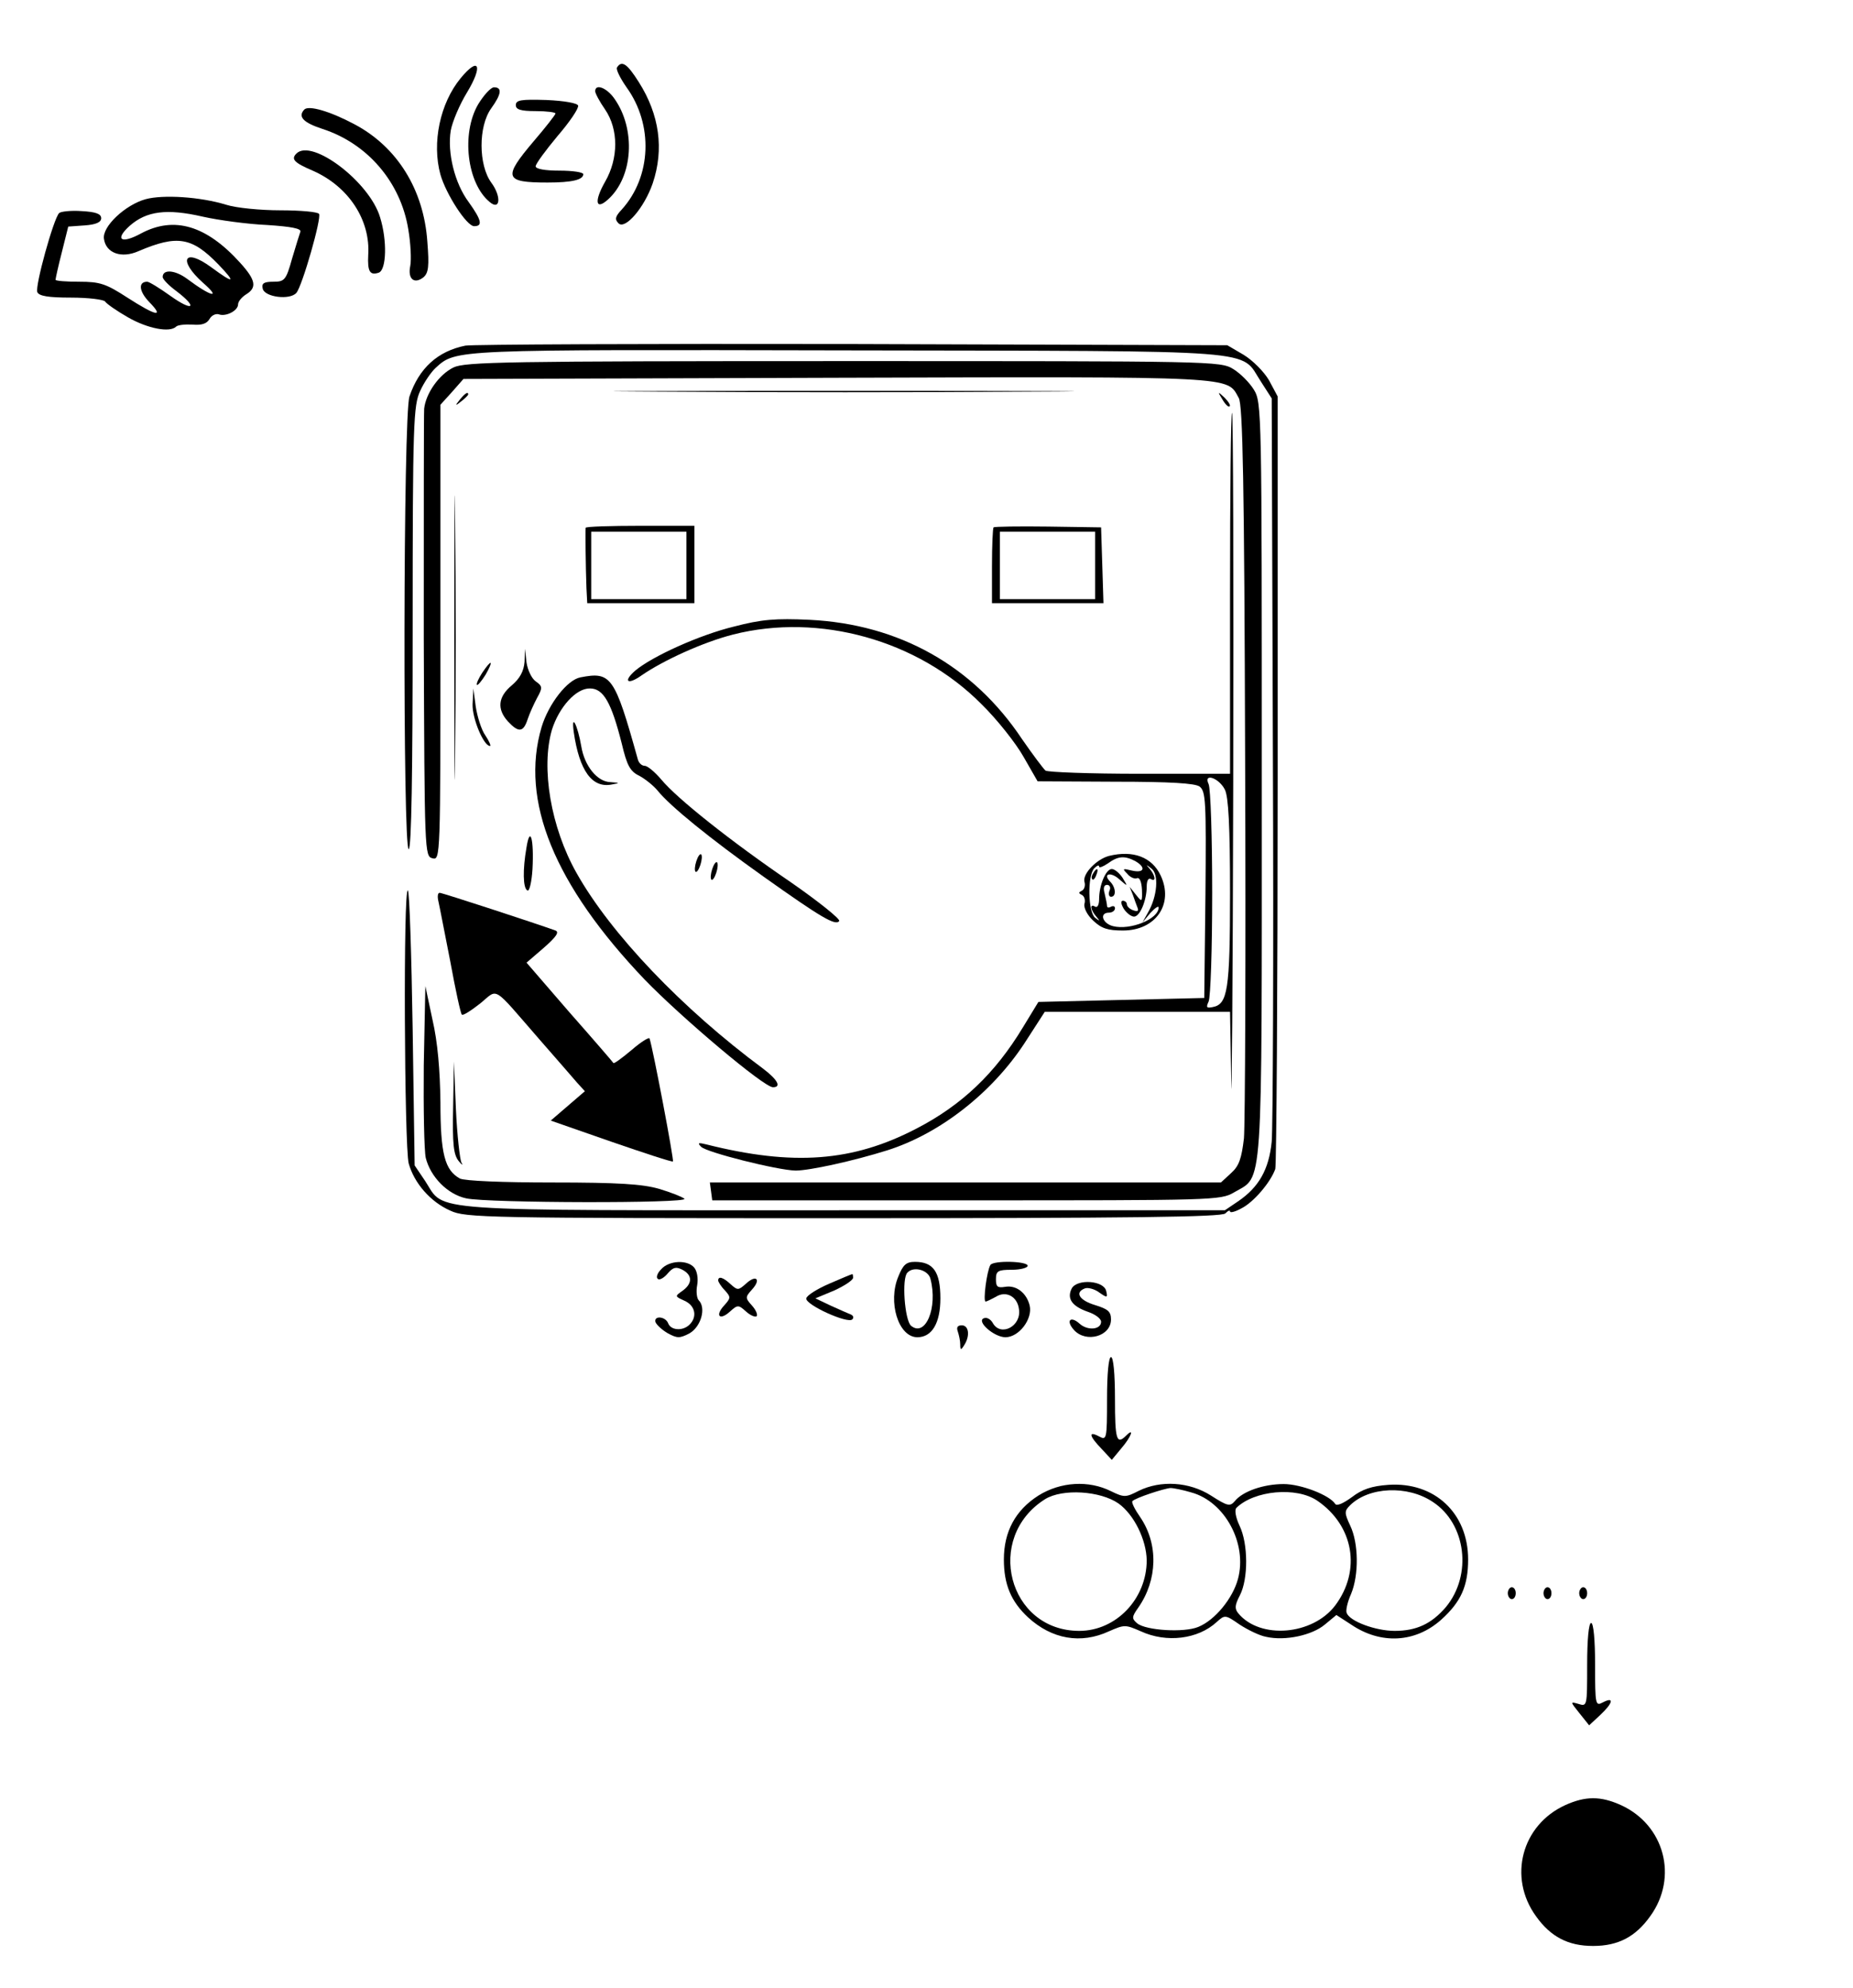 <?xml version="1.0" standalone="no"?>
<!DOCTYPE svg PUBLIC "-//W3C//DTD SVG 20010904//EN"
 "http://www.w3.org/TR/2001/REC-SVG-20010904/DTD/svg10.dtd">
<svg version="1.0" xmlns="http://www.w3.org/2000/svg"
 width="467pt" height="501pt" viewBox="0 0 467 501"
 preserveAspectRatio="xMidYMid meet">

<g transform="translate(0,501) scale(0.1,-0.1)"
fill="#000000" stroke="none">
<path d="M1161 4813 c-52 -63 -73 -163 -51 -243 14 -49 66 -130 85 -130 22 0
19 15 -14 61 -35 47 -54 124 -45 180 4 22 22 65 41 96 41 68 30 92 -16 36z"/>
<path d="M1555 4840 c-3 -5 8 -27 24 -50 68 -94 63 -225 -12 -308 -17 -18 -18
-25 -8 -35 17 -16 65 40 86 101 29 86 17 173 -35 255 -29 46 -43 56 -55 37z"/>
<path d="M1205 4747 c-43 -74 -28 -199 29 -246 27 -23 30 14 4 49 -32 44 -33
141 0 187 26 36 28 53 7 53 -8 0 -26 -20 -40 -43z"/>
<path d="M1500 4780 c0 -5 11 -26 25 -46 34 -50 34 -123 0 -182 -28 -49 -24
-73 7 -45 64 57 71 178 16 255 -19 27 -48 38 -48 18z"/>
<path d="M1300 4745 c0 -11 12 -15 50 -15 28 0 50 -3 50 -6 0 -3 -25 -35 -55
-70 -78 -92 -74 -104 35 -104 62 0 90 7 90 21 0 5 -27 9 -60 9 -36 0 -60 4
-60 11 0 6 25 40 55 76 31 36 54 70 52 77 -2 6 -34 12 -80 14 -64 2 -77 0 -77
-13z"/>
<path d="M767 4734 c-17 -18 -3 -33 46 -49 114 -37 197 -135 216 -253 6 -35 8
-76 5 -92 -7 -33 10 -47 33 -29 13 11 15 28 10 90 -9 131 -76 239 -184 296
-62 33 -115 48 -126 37z"/>
<path d="M747 4623 c-14 -14 -6 -23 41 -43 91 -40 146 -125 140 -213 -2 -41 4
-52 27 -44 19 8 21 81 3 139 -26 89 -172 200 -211 161z"/>
<path d="M367 4508 c-51 -14 -110 -69 -105 -100 5 -36 44 -50 87 -31 98 42
135 35 201 -33 46 -48 40 -50 -17 -8 -69 51 -86 19 -21 -39 47 -41 20 -35 -40
10 -31 23 -62 25 -62 5 0 -6 16 -22 35 -36 55 -42 41 -52 -15 -12 -28 20 -54
36 -59 36 -23 0 -21 -24 5 -51 39 -40 18 -36 -55 11 -54 35 -69 40 -121 40
-33 0 -60 2 -60 5 0 3 7 35 16 70 l16 64 42 3 c28 2 41 8 41 18 0 11 -13 16
-49 18 -27 2 -53 -1 -57 -5 -14 -14 -61 -184 -55 -199 4 -10 27 -14 85 -14 44
0 83 -5 86 -10 4 -6 30 -24 58 -40 49 -28 105 -39 121 -23 4 4 22 6 41 5 23
-2 36 2 43 14 5 9 15 14 23 12 18 -7 49 9 49 25 0 7 9 18 20 25 28 17 25 36
-15 80 -85 94 -166 118 -249 74 -51 -28 -68 -16 -29 19 42 37 93 44 184 23 40
-9 114 -19 162 -21 61 -4 87 -9 84 -17 -2 -6 -12 -37 -21 -68 -15 -54 -19 -58
-47 -58 -24 0 -30 -4 -27 -17 4 -22 69 -30 85 -11 15 18 64 189 57 199 -3 5
-47 9 -97 9 -51 0 -112 6 -137 14 -65 20 -159 26 -203 14z"/>
<path d="M1173 4139 c-70 -14 -117 -57 -141 -128 -16 -44 -17 -1141 -2 -1141
7 0 10 193 10 558 0 519 2 560 19 597 10 22 28 48 39 58 52 47 40 46 1042 44
1063 -2 983 4 1038 -79 l27 -42 3 -905 c2 -498 0 -934 -3 -968 -7 -71 -33
-115 -84 -150 l-34 -23 -959 0 c-1076 0 -1005 -5 -1056 73 l-27 40 -5 343 c-3
188 -8 346 -12 350 -12 12 -9 -645 2 -688 14 -50 55 -97 105 -119 38 -18 90
-19 991 -19 726 0 953 3 962 12 7 7 12 9 12 5 0 -4 13 -1 29 8 30 15 73 65 85
99 3 10 6 452 6 983 l0 964 -22 41 c-13 22 -41 50 -64 64 l-41 24 -946 3
c-520 1 -959 -1 -974 -4z"/>
<path d="M1143 4084 c-37 -18 -70 -66 -74 -104 -1 -14 -1 -273 -1 -576 2 -543
2 -552 22 -557 20 -5 20 0 20 569 l0 574 29 32 29 33 941 3 c1021 3 982 4
1013 -51 10 -17 14 -212 16 -912 2 -490 0 -919 -3 -954 -6 -50 -12 -69 -32
-87 l-26 -24 -644 0 -644 0 3 -22 3 -23 640 0 c625 0 641 0 675 20 74 44 70
-21 70 1040 0 930 0 951 -20 983 -11 18 -34 41 -52 52 -32 20 -52 20 -983 20
-850 0 -953 -2 -982 -16z"/>
<path d="M1658 4023 c261 -2 684 -2 940 0 257 1 44 2 -473 2 -517 0 -727 -1
-467 -2z"/>
<path d="M1159 4003 c-13 -16 -12 -17 4 -4 9 7 17 15 17 17 0 8 -8 3 -21 -13z"/>
<path d="M3081 4003 c7 -12 15 -20 18 -17 3 2 -3 12 -13 22 -17 16 -18 16 -5
-5z"/>
<path d="M1145 3405 c0 -319 1 -451 2 -293 2 158 2 419 0 580 -1 161 -2 32 -2
-287z"/>
<path d="M3100 3515 l0 -455 -227 0 c-126 0 -232 4 -238 8 -5 4 -32 40 -59 79
-123 185 -310 290 -536 301 -86 4 -121 1 -190 -17 -87 -21 -206 -75 -249 -111
-32 -28 -19 -37 16 -12 55 38 156 84 231 103 217 55 465 -14 625 -175 40 -39
88 -100 107 -134 l35 -61 196 -1 c140 0 200 -4 212 -12 16 -12 17 -37 15 -273
l-3 -260 -209 -5 -209 -5 -39 -64 c-70 -116 -154 -196 -268 -255 -161 -84
-311 -95 -530 -40 -20 5 -23 4 -13 -6 13 -14 192 -59 238 -60 35 0 145 24 231
51 133 42 264 145 346 270 l51 79 233 0 234 0 3 -177 c1 -98 4 242 5 755 1
512 0 932 -3 932 -3 0 -5 -205 -5 -455z m-13 -495 c9 -18 13 -91 13 -260 0
-246 -6 -281 -44 -288 -15 -3 -17 -1 -10 14 5 11 9 134 9 274 0 140 -4 263 -9
274 -14 29 26 16 41 -14z"/>
<path d="M1476 3680 c-1 -6 0 -98 2 -152 l2 -38 135 0 135 0 0 98 0 97 -136 0
c-75 0 -137 -2 -138 -5z m254 -95 l0 -85 -120 0 -120 0 0 85 0 85 120 0 120 0
0 -85z"/>
<path d="M2504 3681 c-2 -2 -4 -46 -4 -98 l0 -93 140 0 141 0 -3 96 -3 95
-133 2 c-74 1 -136 0 -138 -2z m256 -96 l0 -85 -120 0 -120 0 0 85 0 85 120 0
120 0 0 -85z"/>
<path d="M1322 3342 c-2 -23 -11 -41 -32 -59 -35 -29 -38 -60 -10 -91 27 -29
39 -28 50 6 5 15 16 39 24 54 14 25 13 29 -4 41 -10 7 -20 28 -23 47 l-4 35
-1 -33z"/>
<path d="M1215 3314 c-9 -14 -15 -27 -13 -30 2 -2 12 10 22 26 21 37 15 40 -9
4z"/>
<path d="M1463 3303 c-33 -6 -80 -66 -98 -125 -55 -186 32 -398 260 -637 92
-95 300 -271 323 -271 22 0 12 19 -25 47 -204 151 -384 340 -470 493 -65 115
-90 265 -62 361 18 57 61 105 96 104 34 0 54 -36 80 -139 13 -55 21 -70 44
-81 15 -8 36 -25 46 -37 31 -39 132 -121 267 -217 145 -103 182 -125 191 -112
3 5 -52 49 -121 97 -154 105 -288 212 -327 259 -16 19 -35 35 -42 35 -8 0 -16
8 -18 18 -58 208 -67 220 -144 205z"/>
<path d="M1191 3235 c-1 -36 28 -105 44 -105 3 0 -2 12 -12 27 -10 14 -20 47
-24 72 l-6 46 -2 -40z"/>
<path d="M1446 3165 c14 -97 46 -142 96 -132 21 4 21 4 -4 6 -33 1 -65 41 -73
90 -9 53 -26 87 -19 36z"/>
<path d="M1327 2875 c-10 -57 -9 -103 2 -109 5 -4 11 21 13 54 4 75 -6 111
-15 55z"/>
<path d="M1755 2840 c-4 -12 -5 -24 -2 -27 3 -2 8 5 12 17 4 12 5 24 2 27 -3
2 -8 -5 -12 -17z"/>
<path d="M2795 2853 c-31 -8 -67 -45 -62 -65 3 -9 0 -20 -7 -23 -8 -4 -8 -6 0
-10 7 -3 10 -14 7 -23 -2 -10 7 -28 22 -42 21 -20 37 -25 75 -25 83 0 129 67
95 139 -22 46 -69 64 -130 49z m66 -13 c28 -16 23 -31 -8 -24 -24 6 -25 5 -12
-8 7 -9 19 -14 25 -11 6 2 11 -9 12 -29 1 -32 0 -32 -15 -13 l-16 20 8 -20 c4
-11 9 -26 12 -33 3 -8 0 -10 -11 -6 -9 3 -16 10 -16 15 0 5 -5 9 -10 9 -6 0
-5 -8 2 -20 7 -11 19 -20 26 -20 15 0 32 41 32 76 0 14 4 22 10 19 14 -9 12 8
-2 25 -11 12 -10 12 4 1 19 -14 15 -70 -9 -111 l-14 -25 20 24 c12 13 21 19
21 14 0 -29 -71 -58 -115 -47 -27 7 -35 34 -10 34 8 0 15 5 15 11 0 5 -4 7
-10 4 -5 -3 -10 -3 -10 2 0 4 -3 18 -6 31 -4 14 -2 22 6 22 7 0 10 -7 6 -15
-3 -8 -1 -15 4 -15 14 0 12 24 -2 38 -20 20 1 26 23 6 22 -19 22 -19 8 4 -8
12 -20 22 -27 22 -15 0 -32 -41 -32 -76 0 -14 -4 -22 -10 -19 -14 9 -12 -8 3
-25 10 -12 9 -12 -3 -3 -18 14 -20 107 -2 125 7 7 12 9 12 4 0 -4 10 0 22 8
26 19 42 20 69 6z"/>
<path d="M2755 2809 c-4 -6 -5 -12 -2 -15 2 -3 7 2 10 11 7 17 1 20 -8 4z"/>
<path d="M1795 2820 c-4 -12 -5 -24 -2 -27 3 -2 8 5 12 17 4 12 5 24 2 27 -3
2 -8 -5 -12 -17z"/>
<path d="M1105 2738 c3 -13 16 -81 30 -152 13 -71 26 -131 29 -133 3 -3 23 10
46 28 47 38 28 49 150 -91 41 -47 83 -95 94 -108 l20 -22 -43 -37 -43 -37 152
-53 c84 -29 154 -52 156 -50 3 3 -50 283 -59 310 -1 4 -22 -9 -45 -29 -24 -20
-44 -35 -46 -33 -1 2 -51 60 -111 128 l-108 125 43 37 c32 28 40 40 30 44 -47
17 -285 95 -292 95 -5 0 -6 -10 -3 -22z"/>
<path d="M1068 2325 c-1 -110 1 -215 5 -233 12 -48 55 -92 102 -102 53 -12
562 -13 550 -1 -6 5 -34 16 -64 25 -42 12 -102 16 -268 16 -128 0 -222 4 -234
10 -38 21 -49 62 -49 192 -1 81 -7 152 -20 208 l-18 85 -4 -200z"/>
<path d="M1142 2219 c-2 -92 1 -119 14 -135 8 -10 12 -12 7 -4 -4 8 -11 69
-14 135 l-5 120 -2 -116z"/>
<path d="M1666 1811 c-10 -10 -13 -21 -8 -24 4 -4 16 3 25 14 14 16 21 17 37
9 26 -14 25 -35 0 -53 -20 -14 -19 -14 5 -25 27 -12 33 -40 13 -60 -17 -17
-47 -15 -54 3 -7 18 -37 20 -32 3 3 -7 17 -20 31 -28 24 -13 30 -13 55 0 29
17 42 64 23 83 -5 5 -7 23 -4 38 3 17 0 35 -7 44 -17 21 -64 19 -84 -4z"/>
<path d="M2264 1793 c-27 -64 0 -153 48 -153 37 0 58 36 58 98 0 67 -18 92
-64 92 -22 0 -30 -7 -42 -37z m81 -6 c19 -73 -13 -148 -49 -118 -16 14 -24
120 -9 134 16 17 53 6 58 -16z"/>
<path d="M2496 1822 c-9 -15 -19 -92 -12 -92 3 0 15 6 26 12 25 16 54 1 58
-31 7 -43 -46 -71 -66 -35 -5 9 -15 15 -22 12 -21 -7 25 -48 54 -48 34 0 69
46 61 80 -8 32 -34 52 -62 47 -19 -3 -23 0 -23 19 0 21 5 24 40 24 22 0 40 5
40 10 0 12 -87 14 -94 2z"/>
<path d="M2090 1775 c-30 -13 -56 -29 -58 -37 -3 -16 105 -65 116 -53 4 4 3 9
-3 12 -5 2 -28 12 -50 22 l-40 19 48 20 c26 12 47 26 47 32 0 5 -1 10 -2 9 -2
0 -28 -11 -58 -24z"/>
<path d="M1810 1783 c0 -3 7 -15 17 -25 15 -17 15 -19 -2 -38 -24 -26 -11 -39
15 -15 19 17 21 17 40 0 11 -10 23 -15 27 -12 3 4 -2 16 -12 27 -17 19 -17 21
0 40 24 26 11 39 -15 15 -19 -17 -21 -17 -38 -2 -19 18 -32 22 -32 10z"/>
<path d="M2701 1763 c-13 -26 1 -45 41 -59 18 -6 33 -17 33 -25 0 -20 -34 -23
-54 -5 -23 21 -36 8 -14 -16 30 -33 93 -16 93 27 0 20 -8 26 -40 36 -40 12
-52 32 -26 42 7 3 24 -1 36 -10 20 -14 22 -14 18 3 -5 27 -73 32 -87 7z"/>
<path d="M2414 1654 c3 -9 6 -23 6 -32 0 -15 2 -15 10 -2 15 23 12 50 -6 50
-11 0 -14 -5 -10 -16z"/>
<path d="M2790 1485 c0 -103 -1 -105 -20 -95 -28 15 -25 1 6 -31 l26 -28 24
29 c25 29 34 54 12 32 -24 -24 -28 -10 -28 93 0 63 -4 105 -10 105 -6 0 -10
-42 -10 -105z"/>
<path d="M2617 1241 c-58 -37 -87 -91 -87 -161 0 -63 18 -106 61 -146 60 -55
133 -68 204 -35 39 17 41 17 80 0 65 -30 144 -20 191 23 21 19 22 19 58 -6 20
-13 50 -28 67 -31 48 -11 116 4 148 31 l29 24 37 -24 c75 -51 162 -46 227 12
50 45 68 85 68 152 0 117 -85 196 -201 188 -42 -3 -66 -11 -92 -31 -22 -16
-38 -23 -42 -17 -14 22 -86 50 -130 50 -50 0 -103 -18 -123 -43 -12 -14 -18
-13 -60 14 -55 35 -127 39 -182 12 -33 -17 -37 -17 -70 -1 -56 28 -127 24
-183 -11z m385 8 c85 -23 142 -129 118 -218 -13 -49 -58 -104 -100 -121 -36
-15 -132 -9 -154 9 -14 12 -14 16 3 40 48 69 51 159 5 227 -14 20 -23 38 -20
41 7 8 80 32 96 33 8 0 32 -5 52 -11z m609 -24 c84 -55 100 -184 33 -265 -36
-42 -74 -60 -129 -60 -48 0 -113 24 -121 45 -3 6 2 28 11 48 20 48 19 128 -2
172 -15 32 -15 37 -1 51 47 47 145 52 209 9z m-792 -4 c39 -28 70 -91 71 -143
0 -97 -77 -178 -170 -178 -179 0 -240 235 -86 332 44 27 139 21 185 -11z m501
7 c92 -63 111 -176 45 -264 -57 -75 -189 -86 -244 -20 -10 12 -9 21 4 46 21
41 21 129 -1 175 -10 21 -13 40 -8 45 45 44 151 54 204 18z"/>
<path d="M3800 995 c0 -8 5 -15 10 -15 6 0 10 7 10 15 0 8 -4 15 -10 15 -5 0
-10 -7 -10 -15z"/>
<path d="M3890 995 c0 -8 5 -15 10 -15 6 0 10 7 10 15 0 8 -4 15 -10 15 -5 0
-10 -7 -10 -15z"/>
<path d="M3980 995 c0 -8 5 -15 10 -15 6 0 10 7 10 15 0 8 -4 15 -10 15 -5 0
-10 -7 -10 -15z"/>
<path d="M4000 814 c0 -104 0 -105 -22 -98 -21 6 -21 6 3 -24 l24 -30 28 26
c32 30 36 47 7 32 -19 -10 -20 -8 -20 95 0 63 -4 105 -10 105 -6 0 -10 -42
-10 -106z"/>
<path d="M3945 461 c-110 -50 -145 -182 -74 -280 37 -52 81 -75 144 -75 63 0
107 23 144 75 71 98 36 230 -74 280 -51 23 -89 23 -140 0z"/>
</g>
</svg>
